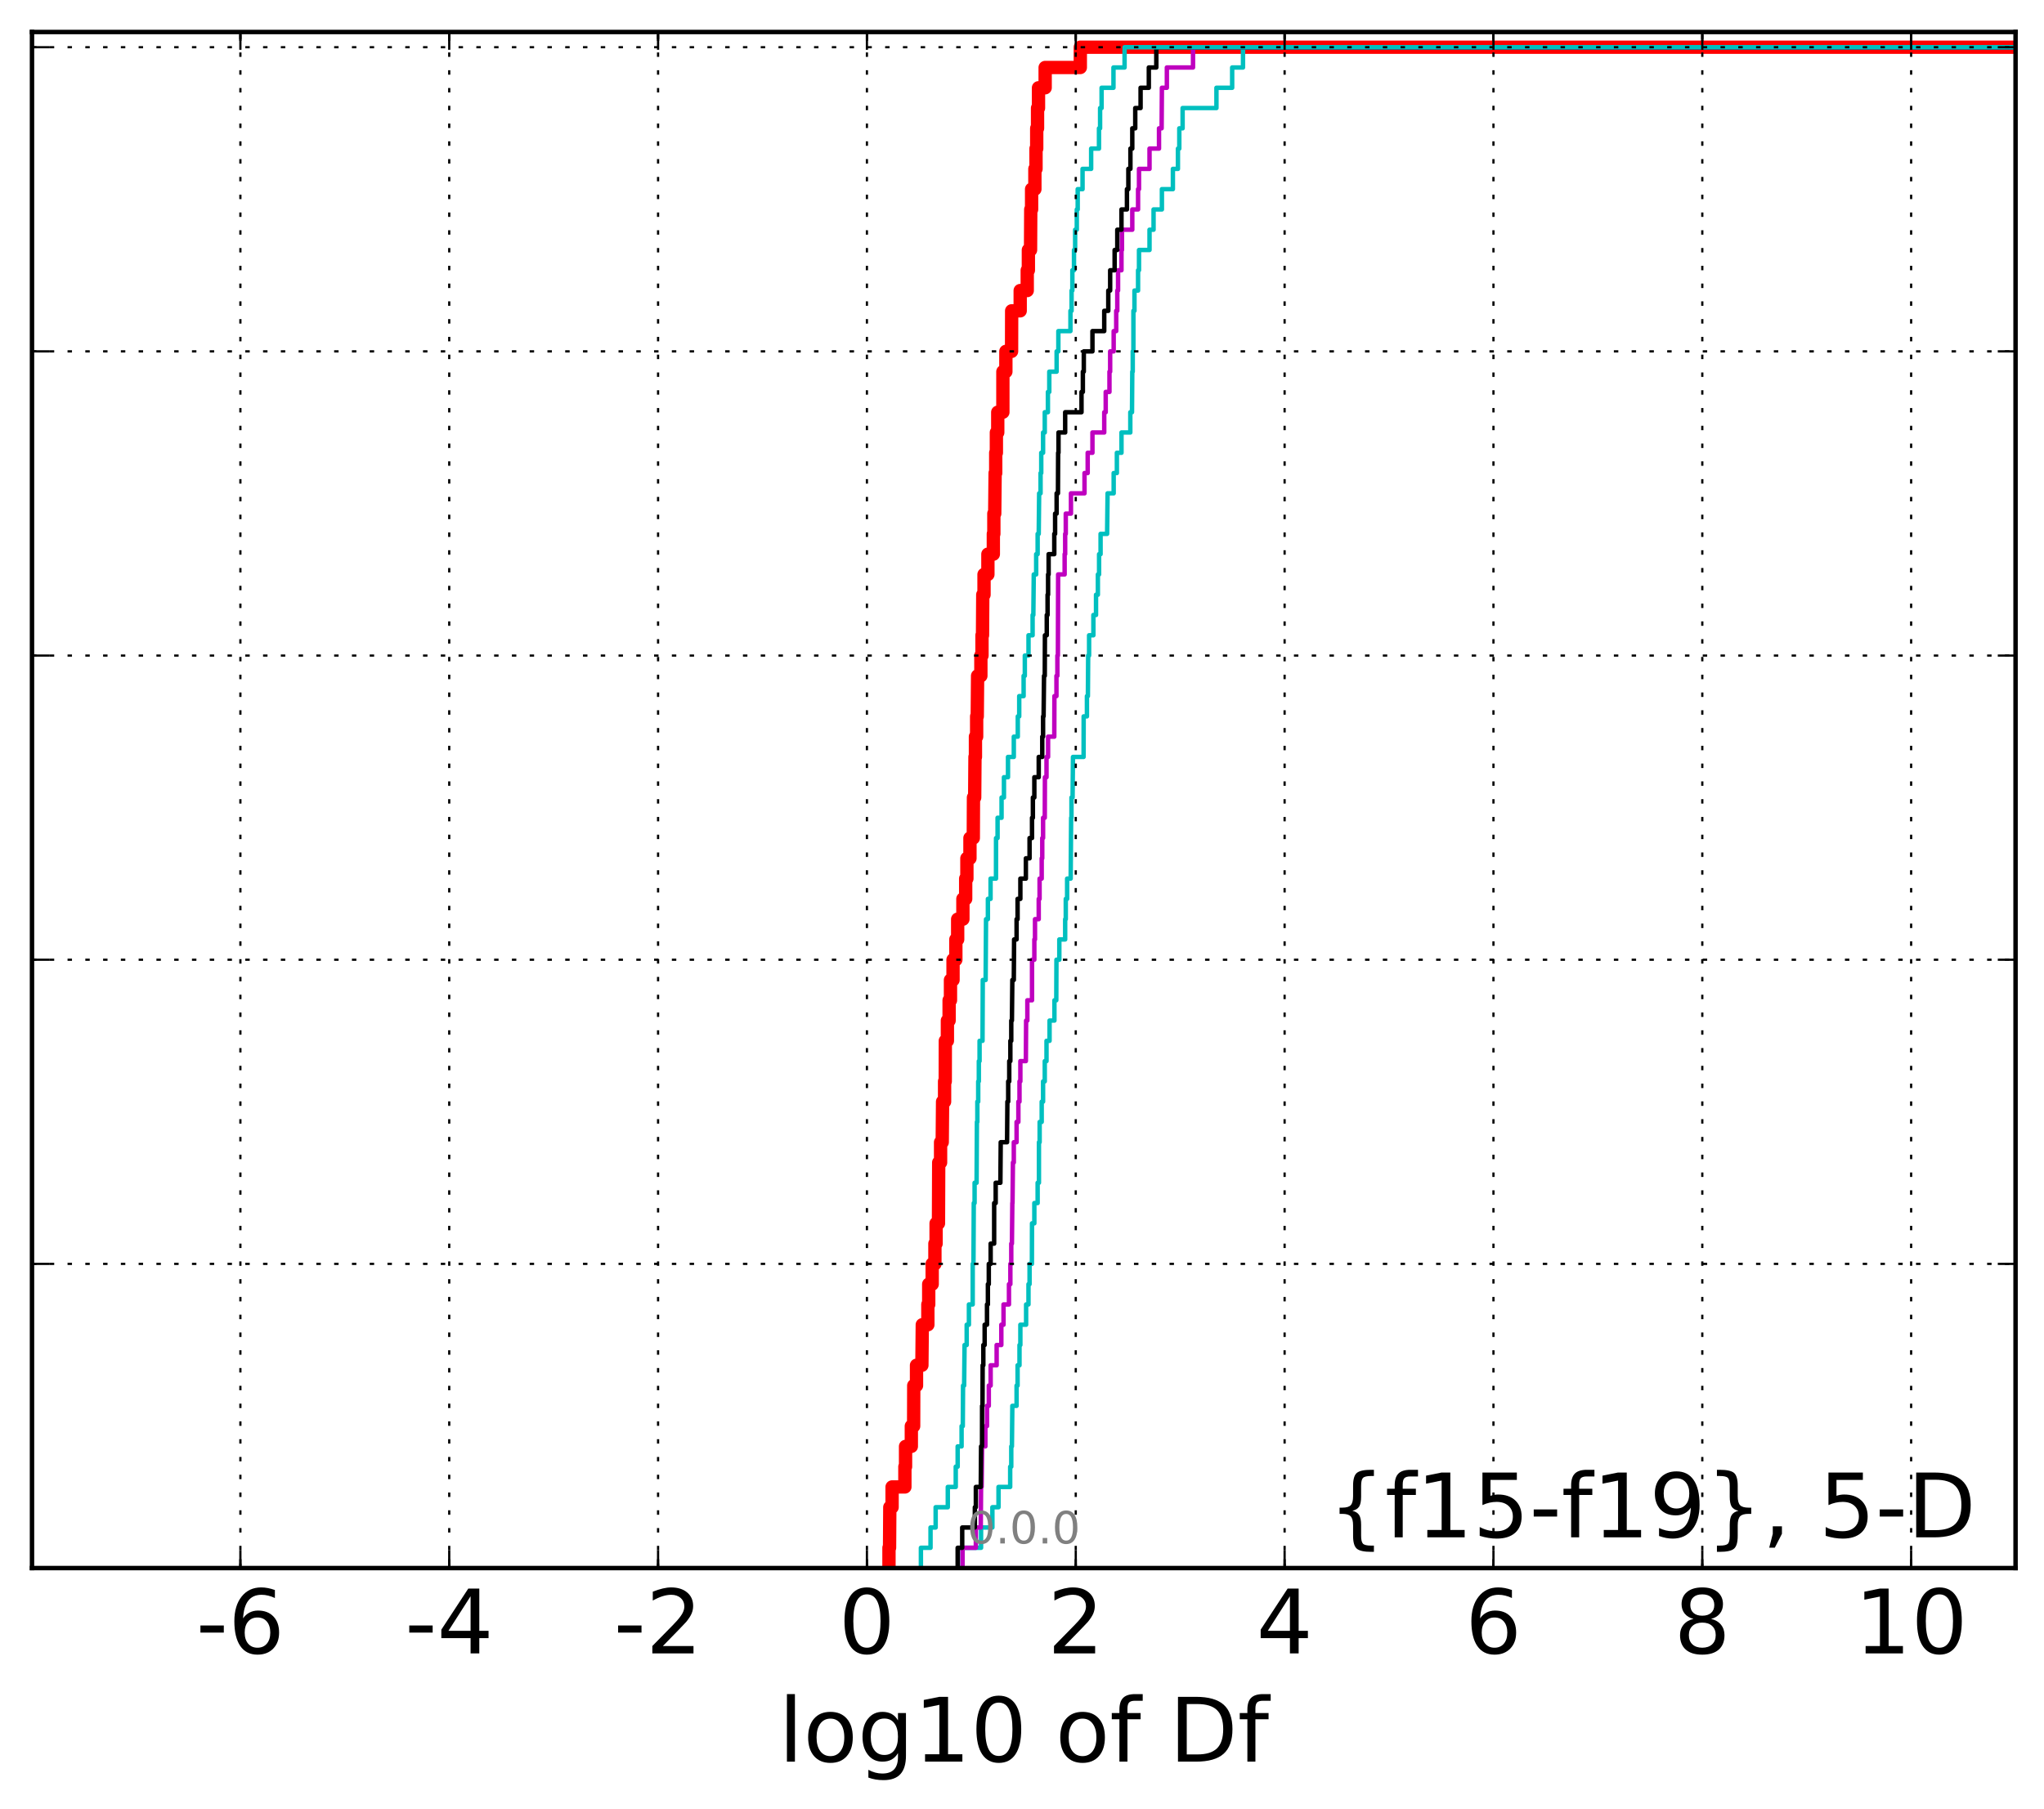 <?xml version="1.0" encoding="utf-8" standalone="no"?>
<!DOCTYPE svg PUBLIC "-//W3C//DTD SVG 1.1//EN"
  "http://www.w3.org/Graphics/SVG/1.1/DTD/svg11.dtd">
<!-- Created with matplotlib (http://matplotlib.org/) -->
<svg height="407pt" version="1.1" viewBox="0 0 460 407" width="460pt" xmlns="http://www.w3.org/2000/svg" xmlns:xlink="http://www.w3.org/1999/xlink">
 <defs>
  <style type="text/css">
*{stroke-linecap:butt;stroke-linejoin:round;stroke-miterlimit:100000;}
  </style>
 </defs>
 <g id="figure_1">
  <g id="patch_1">
   <path d="M 0 407.712 
L 460.8 407.712 
L 460.8 0 
L 0 0 
z
" style="fill:#ffffff;"/>
  </g>
  <g id="axes_1">
   <g id="patch_2">
    <path d="M 7.2 352.8 
L 453.6 352.8 
L 453.6 7.2 
L 7.2 7.2 
z
" style="fill:#ffffff;"/>
   </g>
   <g id="line2d_1">
    <path clip-path="url(#p9dc85d1572)" d="M 200.062 352.8 
L 200.062 348.238 
L 200.193 348.238 
L 200.25 339.113 
L 200.764 339.113 
L 200.764 334.55 
L 203.644 334.55 
L 203.644 329.988 
L 203.793 329.988 
L 203.793 325.426 
L 205.093 325.426 
L 205.093 320.863 
L 205.615 320.863 
L 205.638 311.739 
L 206.26 311.739 
L 206.26 307.176 
L 207.472 307.176 
L 207.56 298.051 
L 208.814 298.051 
L 208.814 293.489 
L 209.007 293.489 
L 209.007 288.927 
L 209.788 288.927 
L 209.788 284.364 
L 210.401 284.364 
L 210.401 279.802 
L 210.668 279.802 
L 210.668 275.24 
L 211.203 275.24 
L 211.256 261.552 
L 211.677 261.552 
L 211.677 256.99 
L 212.048 256.99 
L 212.127 247.865 
L 212.576 247.865 
L 212.576 243.303 
L 212.727 243.303 
L 212.745 234.178 
L 213.211 234.178 
L 213.211 229.616 
L 213.597 229.616 
L 213.597 225.053 
L 213.903 225.053 
L 213.903 220.491 
L 214.479 220.491 
L 214.479 215.929 
L 215.113 215.929 
L 215.113 211.366 
L 215.523 211.366 
L 215.523 206.804 
L 216.699 206.804 
L 216.699 202.242 
L 217.325 202.242 
L 217.325 197.679 
L 217.599 197.679 
L 217.599 193.117 
L 218.287 193.117 
L 218.287 188.554 
L 219.039 188.554 
L 219.077 179.43 
L 219.351 179.43 
L 219.417 170.305 
L 219.522 170.305 
L 219.522 165.743 
L 219.793 165.743 
L 219.793 161.18 
L 219.93 161.18 
L 220.007 152.055 
L 220.745 152.055 
L 220.745 147.493 
L 220.998 147.493 
L 220.998 142.931 
L 221.114 142.931 
L 221.172 133.806 
L 221.453 133.806 
L 221.453 129.244 
L 222.325 129.244 
L 222.325 124.681 
L 223.55 124.681 
L 223.55 120.119 
L 223.665 120.119 
L 223.665 115.556 
L 223.862 115.556 
L 223.951 106.432 
L 224.085 106.432 
L 224.085 101.869 
L 224.234 101.869 
L 224.234 97.307 
L 224.543 97.307 
L 224.543 92.745 
L 225.696 92.745 
L 225.698 83.62 
L 226.37 83.62 
L 226.37 79.057 
L 227.653 79.057 
L 227.674 69.933 
L 229.594 69.933 
L 229.594 65.37 
L 231.178 65.37 
L 231.178 60.808 
L 231.435 60.808 
L 231.435 56.246 
L 231.923 56.246 
L 231.97 47.121 
L 232.159 47.121 
L 232.159 42.558 
L 232.899 42.558 
L 232.899 37.996 
L 233.153 37.996 
L 233.153 33.434 
L 233.312 33.434 
L 233.312 28.871 
L 233.498 28.871 
L 233.498 24.309 
L 233.714 24.309 
L 233.714 19.747 
L 235.21 19.747 
L 235.21 15.184 
L 243.124 15.184 
L 243.124 10.622 
L 243.124 10.622 
L 453.6 10.622 
L 453.6 10.622 
" style="fill:none;stroke:#ff0000;stroke-linecap:square;stroke-width:3.0;"/>
   </g>
   <g id="line2d_2">
    <path clip-path="url(#p9dc85d1572)" d="M 216.609 352.8 
L 216.609 348.238 
L 220.787 348.238 
L 220.787 343.675 
L 223.335 343.675 
L 223.335 339.113 
L 224.715 339.113 
L 224.715 334.55 
L 227.339 334.55 
L 227.339 329.988 
L 227.585 329.988 
L 227.585 325.426 
L 227.731 325.426 
L 227.826 316.301 
L 228.78 316.301 
L 228.78 311.739 
L 229.006 311.739 
L 229.006 307.176 
L 229.438 307.176 
L 229.438 302.614 
L 229.633 302.614 
L 229.633 298.051 
L 230.925 298.051 
L 230.925 293.489 
L 231.459 293.489 
L 231.459 288.927 
L 231.704 288.927 
L 231.704 284.364 
L 232.227 284.364 
L 232.254 275.24 
L 232.777 275.24 
L 232.777 270.677 
L 233.518 270.677 
L 233.518 266.115 
L 233.813 266.115 
L 233.814 256.99 
L 233.972 256.99 
L 233.972 252.428 
L 234.434 252.428 
L 234.434 247.865 
L 234.744 247.865 
L 234.744 243.303 
L 235.124 243.303 
L 235.124 238.741 
L 235.516 238.741 
L 235.516 234.178 
L 236.203 234.178 
L 236.203 229.616 
L 237.296 229.616 
L 237.296 225.053 
L 237.717 225.053 
L 237.753 215.929 
L 238.399 215.929 
L 238.399 211.366 
L 239.715 211.366 
L 239.715 206.804 
L 239.851 206.804 
L 239.851 202.242 
L 240.155 202.242 
L 240.155 197.679 
L 240.954 197.679 
L 241.055 183.992 
L 241.132 183.992 
L 241.132 179.43 
L 241.384 179.43 
L 241.473 170.305 
L 243.862 170.305 
L 243.878 161.18 
L 244.612 161.18 
L 244.612 156.618 
L 244.829 156.618 
L 244.891 147.493 
L 245.099 147.493 
L 245.099 142.931 
L 246.064 142.931 
L 246.064 138.368 
L 246.659 138.368 
L 246.659 133.806 
L 247.076 133.806 
L 247.076 129.244 
L 247.348 129.244 
L 247.348 124.681 
L 247.685 124.681 
L 247.685 120.119 
L 249.153 120.119 
L 249.261 110.994 
L 250.632 110.994 
L 250.632 106.432 
L 251.35 106.432 
L 251.35 101.869 
L 252.39 101.869 
L 252.39 97.307 
L 254.375 97.307 
L 254.375 92.745 
L 254.756 92.745 
L 254.82 83.62 
L 254.922 83.62 
L 254.922 79.057 
L 255.071 79.057 
L 255.072 69.933 
L 255.31 69.933 
L 255.31 65.37 
L 256.121 65.37 
L 256.121 60.808 
L 256.33 60.808 
L 256.33 56.246 
L 258.699 56.246 
L 258.699 51.683 
L 259.608 51.683 
L 259.608 47.121 
L 261.485 47.121 
L 261.485 42.558 
L 263.958 42.558 
L 263.958 37.996 
L 265.092 37.996 
L 265.092 33.434 
L 265.399 33.434 
L 265.399 28.871 
L 266.145 28.871 
L 266.145 24.309 
L 273.758 24.309 
L 273.758 19.747 
L 277.298 19.747 
L 277.298 15.184 
L 279.737 15.184 
L 279.737 10.622 
L 279.737 10.622 
L 453.6 10.622 
L 453.6 10.622 
" style="fill:none;stroke:#00bfbf;stroke-linecap:square;"/>
   </g>
   <g id="line2d_3">
    <path clip-path="url(#p9dc85d1572)" d="M 216.609 352.8 
L 216.609 348.238 
L 219.615 348.238 
L 219.615 343.675 
L 220.72 343.675 
L 220.787 334.55 
L 220.915 334.55 
L 221.016 325.426 
L 221.759 325.426 
L 221.759 320.863 
L 222.121 320.863 
L 222.121 316.301 
L 222.528 316.301 
L 222.528 311.739 
L 222.945 311.739 
L 222.945 307.176 
L 224.293 307.176 
L 224.293 302.614 
L 225.348 302.614 
L 225.348 298.051 
L 225.842 298.051 
L 225.842 293.489 
L 227.066 293.489 
L 227.066 288.927 
L 227.381 288.927 
L 227.381 284.364 
L 227.585 284.364 
L 227.585 279.802 
L 227.731 279.802 
L 227.826 270.677 
L 227.865 270.677 
L 227.96 261.552 
L 228.155 261.552 
L 228.155 256.99 
L 228.78 256.99 
L 228.78 252.428 
L 229.184 252.428 
L 229.184 247.865 
L 229.438 247.865 
L 229.438 243.303 
L 229.633 243.303 
L 229.633 238.741 
L 230.869 238.741 
L 230.925 229.616 
L 231.204 229.616 
L 231.204 225.053 
L 232.254 225.053 
L 232.254 215.929 
L 232.777 215.929 
L 232.777 211.366 
L 232.926 211.366 
L 232.926 206.804 
L 233.764 206.804 
L 233.764 202.242 
L 233.957 202.242 
L 233.957 197.679 
L 234.434 197.679 
L 234.434 193.117 
L 234.558 193.117 
L 234.558 188.554 
L 234.744 188.554 
L 234.744 183.992 
L 235.124 183.992 
L 235.158 174.867 
L 235.516 174.867 
L 235.516 170.305 
L 235.87 170.305 
L 235.87 165.743 
L 237.265 165.743 
L 237.296 156.618 
L 237.753 156.618 
L 237.753 152.055 
L 237.961 152.055 
L 237.961 147.493 
L 238.077 147.493 
L 238.132 129.244 
L 239.595 129.244 
L 239.595 124.681 
L 239.715 124.681 
L 239.715 120.119 
L 239.851 120.119 
L 239.851 115.556 
L 241.018 115.556 
L 241.018 110.994 
L 244.068 110.994 
L 244.068 106.432 
L 244.783 106.432 
L 244.783 101.869 
L 245.854 101.869 
L 245.854 97.307 
L 248.508 97.307 
L 248.508 92.745 
L 248.839 92.745 
L 248.839 88.182 
L 249.684 88.182 
L 249.684 83.62 
L 249.84 83.62 
L 249.84 79.057 
L 250.632 79.057 
L 250.632 74.495 
L 251.203 74.495 
L 251.203 69.933 
L 251.444 69.933 
L 251.444 65.37 
L 251.62 65.37 
L 251.62 60.808 
L 252.387 60.808 
L 252.387 56.246 
L 252.5 56.246 
L 252.5 51.683 
L 254.82 51.683 
L 254.82 47.121 
L 256.121 47.121 
L 256.121 42.558 
L 256.33 42.558 
L 256.33 37.996 
L 258.699 37.996 
L 258.699 33.434 
L 260.834 33.434 
L 260.834 28.871 
L 261.424 28.871 
L 261.485 19.747 
L 262.599 19.747 
L 262.599 15.184 
L 268.486 15.184 
L 268.486 10.622 
L 268.486 10.622 
L 453.6 10.622 
L 453.6 10.622 
" style="fill:none;stroke:#bf00bf;stroke-linecap:square;"/>
   </g>
   <g id="line2d_4">
    <path clip-path="url(#p9dc85d1572)" d="M 215.523 352.8 
L 215.523 348.238 
L 216.545 348.238 
L 216.545 343.675 
L 219.391 343.675 
L 219.391 339.113 
L 219.615 339.113 
L 219.615 334.55 
L 220.72 334.55 
L 220.787 325.426 
L 221.002 325.426 
L 221.016 316.301 
L 221.114 316.301 
L 221.143 307.176 
L 221.298 307.176 
L 221.298 302.614 
L 221.595 302.614 
L 221.595 298.051 
L 222.121 298.051 
L 222.121 293.489 
L 222.325 293.489 
L 222.325 288.927 
L 222.528 288.927 
L 222.528 284.364 
L 222.945 284.364 
L 222.945 279.802 
L 223.732 279.802 
L 223.737 270.677 
L 224.079 270.677 
L 224.079 266.115 
L 225.137 266.115 
L 225.211 256.99 
L 226.638 256.99 
L 226.712 247.865 
L 226.893 247.865 
L 226.893 243.303 
L 227.129 243.303 
L 227.129 238.741 
L 227.381 238.741 
L 227.381 234.178 
L 227.585 234.178 
L 227.585 229.616 
L 227.731 229.616 
L 227.826 220.491 
L 228.155 220.491 
L 228.222 211.366 
L 228.78 211.366 
L 228.78 206.804 
L 229.005 206.804 
L 229.005 202.242 
L 229.633 202.242 
L 229.633 197.679 
L 230.869 197.679 
L 230.869 193.117 
L 231.702 193.117 
L 231.702 188.554 
L 232.254 188.554 
L 232.254 183.992 
L 232.45 183.992 
L 232.45 179.43 
L 232.777 179.43 
L 232.777 174.867 
L 233.764 174.867 
L 233.764 170.305 
L 234.558 170.305 
L 234.558 165.743 
L 234.744 165.743 
L 234.744 161.18 
L 234.86 161.18 
L 234.958 152.055 
L 235.124 152.055 
L 235.158 142.931 
L 235.573 142.931 
L 235.573 138.368 
L 235.754 138.368 
L 235.754 133.806 
L 235.87 133.806 
L 235.87 129.244 
L 235.991 129.244 
L 235.991 124.681 
L 237.265 124.681 
L 237.265 120.119 
L 237.45 120.119 
L 237.45 115.556 
L 237.791 115.556 
L 237.791 110.994 
L 238.091 110.994 
L 238.132 101.869 
L 238.216 101.869 
L 238.216 97.307 
L 239.715 97.307 
L 239.715 92.745 
L 243.393 92.745 
L 243.393 88.182 
L 243.697 88.182 
L 243.697 83.62 
L 243.909 83.62 
L 243.909 79.057 
L 245.854 79.057 
L 245.854 74.495 
L 248.508 74.495 
L 248.508 69.933 
L 249.418 69.933 
L 249.418 65.37 
L 249.84 65.37 
L 249.84 60.808 
L 250.845 60.808 
L 250.845 56.246 
L 251.444 56.246 
L 251.444 51.683 
L 252.387 51.683 
L 252.387 47.121 
L 253.616 47.121 
L 253.616 42.558 
L 253.934 42.558 
L 253.934 37.996 
L 254.401 37.996 
L 254.401 33.434 
L 254.82 33.434 
L 254.82 28.871 
L 255.487 28.871 
L 255.487 24.309 
L 256.687 24.309 
L 256.687 19.747 
L 258.541 19.747 
L 258.541 15.184 
L 260.226 15.184 
L 260.226 10.622 
L 260.226 10.622 
L 453.6 10.622 
L 453.6 10.622 
" style="fill:none;stroke:#000000;stroke-linecap:square;"/>
   </g>
   <g id="line2d_5">
    <path clip-path="url(#p9dc85d1572)" d="M 207.249 352.8 
L 207.249 348.238 
L 209.415 348.238 
L 209.415 343.675 
L 210.567 343.675 
L 210.567 339.113 
L 213.302 339.113 
L 213.302 334.55 
L 215.09 334.55 
L 215.09 329.988 
L 215.523 329.988 
L 215.523 325.426 
L 216.405 325.426 
L 216.405 320.863 
L 216.676 320.863 
L 216.734 311.739 
L 216.977 311.739 
L 217.075 302.614 
L 217.553 302.614 
L 217.553 298.051 
L 218.053 298.051 
L 218.053 293.489 
L 218.904 293.489 
L 218.911 284.364 
L 219.077 284.364 
L 219.147 270.677 
L 219.332 270.677 
L 219.332 266.115 
L 219.78 266.115 
L 219.852 252.428 
L 219.951 252.428 
L 219.951 247.865 
L 220.146 247.865 
L 220.146 243.303 
L 220.285 243.303 
L 220.285 238.741 
L 220.453 238.741 
L 220.453 234.178 
L 221.114 234.178 
L 221.172 220.491 
L 221.816 220.491 
L 221.905 206.804 
L 222.325 206.804 
L 222.325 202.242 
L 222.925 202.242 
L 222.925 197.679 
L 224.145 197.679 
L 224.158 188.554 
L 224.503 188.554 
L 224.503 183.992 
L 225.401 183.992 
L 225.401 179.43 
L 225.937 179.43 
L 225.937 174.867 
L 226.848 174.867 
L 226.848 170.305 
L 228.155 170.305 
L 228.155 165.743 
L 229.052 165.743 
L 229.052 161.18 
L 229.375 161.18 
L 229.375 156.618 
L 230.364 156.618 
L 230.364 152.055 
L 230.635 152.055 
L 230.635 147.493 
L 231.465 147.493 
L 231.465 142.931 
L 232.386 142.931 
L 232.386 138.368 
L 232.554 138.368 
L 232.648 129.244 
L 233.19 129.244 
L 233.19 124.681 
L 233.519 124.681 
L 233.519 120.119 
L 233.764 120.119 
L 233.858 110.994 
L 234.179 110.994 
L 234.179 106.432 
L 234.332 106.432 
L 234.332 101.869 
L 234.744 101.869 
L 234.744 97.307 
L 235.124 97.307 
L 235.124 92.745 
L 235.831 92.745 
L 235.831 88.182 
L 236.14 88.182 
L 236.14 83.62 
L 237.791 83.62 
L 237.791 79.057 
L 238.182 79.057 
L 238.182 74.495 
L 240.902 74.495 
L 240.902 69.933 
L 241.158 69.933 
L 241.158 65.37 
L 241.333 65.37 
L 241.333 60.808 
L 241.701 60.808 
L 241.701 56.246 
L 241.96 56.246 
L 241.96 51.683 
L 242.331 51.683 
L 242.331 47.121 
L 242.536 47.121 
L 242.536 42.558 
L 243.627 42.558 
L 243.627 37.996 
L 245.562 37.996 
L 245.562 33.434 
L 247.324 33.434 
L 247.324 28.871 
L 247.575 28.871 
L 247.575 24.309 
L 247.914 24.309 
L 247.914 19.747 
L 250.586 19.747 
L 250.586 15.184 
L 253.084 15.184 
L 253.084 10.622 
L 253.084 10.622 
L 453.6 10.622 
L 453.6 10.622 
" style="fill:none;stroke:#00bfbf;stroke-linecap:square;"/>
   </g>
   <g id="patch_3">
    <path d="M 7.2 7.2 
L 453.6 7.2 
" style="fill:none;stroke:#000000;stroke-linecap:square;stroke-linejoin:miter;"/>
   </g>
   <g id="patch_4">
    <path d="M 453.6 352.8 
L 453.6 7.2 
" style="fill:none;stroke:#000000;stroke-linecap:square;stroke-linejoin:miter;"/>
   </g>
   <g id="patch_5">
    <path d="M 7.2 352.8 
L 453.6 352.8 
" style="fill:none;stroke:#000000;stroke-linecap:square;stroke-linejoin:miter;"/>
   </g>
   <g id="patch_6">
    <path d="M 7.2 352.8 
L 7.2 7.2 
" style="fill:none;stroke:#000000;stroke-linecap:square;stroke-linejoin:miter;"/>
   </g>
   <g id="matplotlib.axis_1">
    <g id="xtick_1"/>
    <g id="xtick_2">
     <g id="line2d_6">
      <path clip-path="url(#p9dc85d1572)" d="M 54.099 352.8 
L 54.099 7.2 
" style="fill:none;stroke:#000000;stroke-dasharray:1,3;stroke-dashoffset:0.0;stroke-width:0.5;"/>
     </g>
     <g id="line2d_7">
      <defs>
       <path d="M 0 0 
L 0 -4 
" id="m6c3c56ea9c" style="stroke:#000000;stroke-width:0.5;"/>
      </defs>
      <g>
       <use style="stroke:#000000;stroke-width:0.5;" x="54.099" xlink:href="#m6c3c56ea9c" y="352.8"/>
      </g>
     </g>
     <g id="line2d_8">
      <defs>
       <path d="M 0 0 
L 0 4 
" id="mf89ab52d5b" style="stroke:#000000;stroke-width:0.5;"/>
      </defs>
      <g>
       <use style="stroke:#000000;stroke-width:0.5;" x="54.099" xlink:href="#mf89ab52d5b" y="7.2"/>
      </g>
     </g>
     <g id="text_1">
      <!-- -6 -->
      <defs>
       <path d="M 33.016 40.375 
Q 26.375 40.375 22.484 35.828 
Q 18.609 31.297 18.609 23.391 
Q 18.609 15.531 22.484 10.953 
Q 26.375 6.391 33.016 6.391 
Q 39.656 6.391 43.531 10.953 
Q 47.406 15.531 47.406 23.391 
Q 47.406 31.297 43.531 35.828 
Q 39.656 40.375 33.016 40.375 
M 52.594 71.297 
L 52.594 62.312 
Q 48.875 64.062 45.094 64.984 
Q 41.312 65.922 37.594 65.922 
Q 27.828 65.922 22.672 59.328 
Q 17.531 52.734 16.797 39.406 
Q 19.672 43.656 24.016 45.922 
Q 28.375 48.188 33.594 48.188 
Q 44.578 48.188 50.953 41.516 
Q 57.328 34.859 57.328 23.391 
Q 57.328 12.156 50.688 5.359 
Q 44.047 -1.422 33.016 -1.422 
Q 20.359 -1.422 13.672 8.266 
Q 6.984 17.969 6.984 36.375 
Q 6.984 53.656 15.188 63.938 
Q 23.391 74.219 37.203 74.219 
Q 40.922 74.219 44.703 73.484 
Q 48.484 72.75 52.594 71.297 
" id="BitstreamVeraSans-Roman-36"/>
       <path d="M 4.891 31.391 
L 31.203 31.391 
L 31.203 23.391 
L 4.891 23.391 
z
" id="BitstreamVeraSans-Roman-2d"/>
      </defs>
      <g transform="translate(44.128 371.997)scale(0.2 -0.2)">
       <use xlink:href="#BitstreamVeraSans-Roman-2d"/>
       <use x="36.084" xlink:href="#BitstreamVeraSans-Roman-36"/>
      </g>
     </g>
    </g>
    <g id="xtick_3">
     <g id="line2d_9">
      <path clip-path="url(#p9dc85d1572)" d="M 101.099 352.8 
L 101.099 7.2 
" style="fill:none;stroke:#000000;stroke-dasharray:1,3;stroke-dashoffset:0.0;stroke-width:0.5;"/>
     </g>
     <g id="line2d_10">
      <g>
       <use style="stroke:#000000;stroke-width:0.5;" x="101.099" xlink:href="#m6c3c56ea9c" y="352.8"/>
      </g>
     </g>
     <g id="line2d_11">
      <g>
       <use style="stroke:#000000;stroke-width:0.5;" x="101.099" xlink:href="#mf89ab52d5b" y="7.2"/>
      </g>
     </g>
     <g id="text_2">
      <!-- -4 -->
      <defs>
       <path d="M 37.797 64.312 
L 12.891 25.391 
L 37.797 25.391 
z
M 35.203 72.906 
L 47.609 72.906 
L 47.609 25.391 
L 58.016 25.391 
L 58.016 17.188 
L 47.609 17.188 
L 47.609 0 
L 37.797 0 
L 37.797 17.188 
L 4.891 17.188 
L 4.891 26.703 
z
" id="BitstreamVeraSans-Roman-34"/>
      </defs>
      <g transform="translate(91.128 371.997)scale(0.2 -0.2)">
       <use xlink:href="#BitstreamVeraSans-Roman-2d"/>
       <use x="36.084" xlink:href="#BitstreamVeraSans-Roman-34"/>
      </g>
     </g>
    </g>
    <g id="xtick_4">
     <g id="line2d_12">
      <path clip-path="url(#p9dc85d1572)" d="M 148.099 352.8 
L 148.099 7.2 
" style="fill:none;stroke:#000000;stroke-dasharray:1,3;stroke-dashoffset:0.0;stroke-width:0.5;"/>
     </g>
     <g id="line2d_13">
      <g>
       <use style="stroke:#000000;stroke-width:0.5;" x="148.099" xlink:href="#m6c3c56ea9c" y="352.8"/>
      </g>
     </g>
     <g id="line2d_14">
      <g>
       <use style="stroke:#000000;stroke-width:0.5;" x="148.099" xlink:href="#mf89ab52d5b" y="7.2"/>
      </g>
     </g>
     <g id="text_3">
      <!-- -2 -->
      <defs>
       <path d="M 19.188 8.297 
L 53.609 8.297 
L 53.609 0 
L 7.328 0 
L 7.328 8.297 
Q 12.938 14.109 22.625 23.891 
Q 32.328 33.688 34.812 36.531 
Q 39.547 41.844 41.422 45.531 
Q 43.312 49.219 43.312 52.781 
Q 43.312 58.594 39.234 62.25 
Q 35.156 65.922 28.609 65.922 
Q 23.969 65.922 18.812 64.312 
Q 13.672 62.703 7.812 59.422 
L 7.812 69.391 
Q 13.766 71.781 18.938 73 
Q 24.125 74.219 28.422 74.219 
Q 39.75 74.219 46.484 68.547 
Q 53.219 62.891 53.219 53.422 
Q 53.219 48.922 51.531 44.891 
Q 49.859 40.875 45.406 35.406 
Q 44.188 33.984 37.641 27.219 
Q 31.109 20.453 19.188 8.297 
" id="BitstreamVeraSans-Roman-32"/>
      </defs>
      <g transform="translate(138.129 371.997)scale(0.2 -0.2)">
       <use xlink:href="#BitstreamVeraSans-Roman-2d"/>
       <use x="36.084" xlink:href="#BitstreamVeraSans-Roman-32"/>
      </g>
     </g>
    </g>
    <g id="xtick_5">
     <g id="line2d_15">
      <path clip-path="url(#p9dc85d1572)" d="M 195.099 352.8 
L 195.099 7.2 
" style="fill:none;stroke:#000000;stroke-dasharray:1,3;stroke-dashoffset:0.0;stroke-width:0.5;"/>
     </g>
     <g id="line2d_16">
      <g>
       <use style="stroke:#000000;stroke-width:0.5;" x="195.099" xlink:href="#m6c3c56ea9c" y="352.8"/>
      </g>
     </g>
     <g id="line2d_17">
      <g>
       <use style="stroke:#000000;stroke-width:0.5;" x="195.099" xlink:href="#mf89ab52d5b" y="7.2"/>
      </g>
     </g>
     <g id="text_4">
      <!-- 0 -->
      <defs>
       <path d="M 31.781 66.406 
Q 24.172 66.406 20.328 58.906 
Q 16.5 51.422 16.5 36.375 
Q 16.5 21.391 20.328 13.891 
Q 24.172 6.391 31.781 6.391 
Q 39.453 6.391 43.281 13.891 
Q 47.125 21.391 47.125 36.375 
Q 47.125 51.422 43.281 58.906 
Q 39.453 66.406 31.781 66.406 
M 31.781 74.219 
Q 44.047 74.219 50.516 64.516 
Q 56.984 54.828 56.984 36.375 
Q 56.984 17.969 50.516 8.266 
Q 44.047 -1.422 31.781 -1.422 
Q 19.531 -1.422 13.062 8.266 
Q 6.594 17.969 6.594 36.375 
Q 6.594 54.828 13.062 64.516 
Q 19.531 74.219 31.781 74.219 
" id="BitstreamVeraSans-Roman-30"/>
      </defs>
      <g transform="translate(188.737 371.997)scale(0.2 -0.2)">
       <use xlink:href="#BitstreamVeraSans-Roman-30"/>
      </g>
     </g>
    </g>
    <g id="xtick_6">
     <g id="line2d_18">
      <path clip-path="url(#p9dc85d1572)" d="M 242.099 352.8 
L 242.099 7.2 
" style="fill:none;stroke:#000000;stroke-dasharray:1,3;stroke-dashoffset:0.0;stroke-width:0.5;"/>
     </g>
     <g id="line2d_19">
      <g>
       <use style="stroke:#000000;stroke-width:0.5;" x="242.099" xlink:href="#m6c3c56ea9c" y="352.8"/>
      </g>
     </g>
     <g id="line2d_20">
      <g>
       <use style="stroke:#000000;stroke-width:0.5;" x="242.099" xlink:href="#mf89ab52d5b" y="7.2"/>
      </g>
     </g>
     <g id="text_5">
      <!-- 2 -->
      <g transform="translate(235.737 371.997)scale(0.2 -0.2)">
       <use xlink:href="#BitstreamVeraSans-Roman-32"/>
      </g>
     </g>
    </g>
    <g id="xtick_7">
     <g id="line2d_21">
      <path clip-path="url(#p9dc85d1572)" d="M 289.099 352.8 
L 289.099 7.2 
" style="fill:none;stroke:#000000;stroke-dasharray:1,3;stroke-dashoffset:0.0;stroke-width:0.5;"/>
     </g>
     <g id="line2d_22">
      <g>
       <use style="stroke:#000000;stroke-width:0.5;" x="289.099" xlink:href="#m6c3c56ea9c" y="352.8"/>
      </g>
     </g>
     <g id="line2d_23">
      <g>
       <use style="stroke:#000000;stroke-width:0.5;" x="289.099" xlink:href="#mf89ab52d5b" y="7.2"/>
      </g>
     </g>
     <g id="text_6">
      <!-- 4 -->
      <g transform="translate(282.737 371.997)scale(0.2 -0.2)">
       <use xlink:href="#BitstreamVeraSans-Roman-34"/>
      </g>
     </g>
    </g>
    <g id="xtick_8">
     <g id="line2d_24">
      <path clip-path="url(#p9dc85d1572)" d="M 336.1 352.8 
L 336.1 7.2 
" style="fill:none;stroke:#000000;stroke-dasharray:1,3;stroke-dashoffset:0.0;stroke-width:0.5;"/>
     </g>
     <g id="line2d_25">
      <g>
       <use style="stroke:#000000;stroke-width:0.5;" x="336.1" xlink:href="#m6c3c56ea9c" y="352.8"/>
      </g>
     </g>
     <g id="line2d_26">
      <g>
       <use style="stroke:#000000;stroke-width:0.5;" x="336.1" xlink:href="#mf89ab52d5b" y="7.2"/>
      </g>
     </g>
     <g id="text_7">
      <!-- 6 -->
      <g transform="translate(329.737 371.997)scale(0.2 -0.2)">
       <use xlink:href="#BitstreamVeraSans-Roman-36"/>
      </g>
     </g>
    </g>
    <g id="xtick_9">
     <g id="line2d_27">
      <path clip-path="url(#p9dc85d1572)" d="M 383.1 352.8 
L 383.1 7.2 
" style="fill:none;stroke:#000000;stroke-dasharray:1,3;stroke-dashoffset:0.0;stroke-width:0.5;"/>
     </g>
     <g id="line2d_28">
      <g>
       <use style="stroke:#000000;stroke-width:0.5;" x="383.1" xlink:href="#m6c3c56ea9c" y="352.8"/>
      </g>
     </g>
     <g id="line2d_29">
      <g>
       <use style="stroke:#000000;stroke-width:0.5;" x="383.1" xlink:href="#mf89ab52d5b" y="7.2"/>
      </g>
     </g>
     <g id="text_8">
      <!-- 8 -->
      <defs>
       <path d="M 31.781 34.625 
Q 24.75 34.625 20.719 30.859 
Q 16.703 27.094 16.703 20.516 
Q 16.703 13.922 20.719 10.156 
Q 24.75 6.391 31.781 6.391 
Q 38.812 6.391 42.859 10.172 
Q 46.922 13.969 46.922 20.516 
Q 46.922 27.094 42.891 30.859 
Q 38.875 34.625 31.781 34.625 
M 21.922 38.812 
Q 15.578 40.375 12.031 44.719 
Q 8.5 49.078 8.5 55.328 
Q 8.5 64.062 14.719 69.141 
Q 20.953 74.219 31.781 74.219 
Q 42.672 74.219 48.875 69.141 
Q 55.078 64.062 55.078 55.328 
Q 55.078 49.078 51.531 44.719 
Q 48 40.375 41.703 38.812 
Q 48.828 37.156 52.797 32.312 
Q 56.781 27.484 56.781 20.516 
Q 56.781 9.906 50.312 4.234 
Q 43.844 -1.422 31.781 -1.422 
Q 19.734 -1.422 13.25 4.234 
Q 6.781 9.906 6.781 20.516 
Q 6.781 27.484 10.781 32.312 
Q 14.797 37.156 21.922 38.812 
M 18.312 54.391 
Q 18.312 48.734 21.844 45.562 
Q 25.391 42.391 31.781 42.391 
Q 38.141 42.391 41.719 45.562 
Q 45.312 48.734 45.312 54.391 
Q 45.312 60.062 41.719 63.234 
Q 38.141 66.406 31.781 66.406 
Q 25.391 66.406 21.844 63.234 
Q 18.312 60.062 18.312 54.391 
" id="BitstreamVeraSans-Roman-38"/>
      </defs>
      <g transform="translate(376.737 371.997)scale(0.2 -0.2)">
       <use xlink:href="#BitstreamVeraSans-Roman-38"/>
      </g>
     </g>
    </g>
    <g id="xtick_10">
     <g id="line2d_30">
      <path clip-path="url(#p9dc85d1572)" d="M 430.1 352.8 
L 430.1 7.2 
" style="fill:none;stroke:#000000;stroke-dasharray:1,3;stroke-dashoffset:0.0;stroke-width:0.5;"/>
     </g>
     <g id="line2d_31">
      <g>
       <use style="stroke:#000000;stroke-width:0.5;" x="430.1" xlink:href="#m6c3c56ea9c" y="352.8"/>
      </g>
     </g>
     <g id="line2d_32">
      <g>
       <use style="stroke:#000000;stroke-width:0.5;" x="430.1" xlink:href="#mf89ab52d5b" y="7.2"/>
      </g>
     </g>
     <g id="text_9">
      <!-- 10 -->
      <defs>
       <path d="M 12.406 8.297 
L 28.516 8.297 
L 28.516 63.922 
L 10.984 60.406 
L 10.984 69.391 
L 28.422 72.906 
L 38.281 72.906 
L 38.281 8.297 
L 54.391 8.297 
L 54.391 0 
L 12.406 0 
z
" id="BitstreamVeraSans-Roman-31"/>
      </defs>
      <g transform="translate(417.375 371.997)scale(0.2 -0.2)">
       <use xlink:href="#BitstreamVeraSans-Roman-31"/>
       <use x="63.623" xlink:href="#BitstreamVeraSans-Roman-30"/>
      </g>
     </g>
    </g>
    <g id="xtick_11"/>
    <g id="xtick_12">
     <g id="line2d_33">
      <defs>
       <path d="M 0 0 
L 0 -2 
" id="med1d043ede" style="stroke:#000000;stroke-width:0.5;"/>
      </defs>
      <g>
       <use style="stroke:#000000;stroke-width:0.5;" x="54.099" xlink:href="#med1d043ede" y="352.8"/>
      </g>
     </g>
     <g id="line2d_34">
      <defs>
       <path d="M 0 0 
L 0 2 
" id="mfca9c50478" style="stroke:#000000;stroke-width:0.5;"/>
      </defs>
      <g>
       <use style="stroke:#000000;stroke-width:0.5;" x="54.099" xlink:href="#mfca9c50478" y="7.2"/>
      </g>
     </g>
    </g>
    <g id="xtick_13">
     <g id="line2d_35">
      <g>
       <use style="stroke:#000000;stroke-width:0.5;" x="101.099" xlink:href="#med1d043ede" y="352.8"/>
      </g>
     </g>
     <g id="line2d_36">
      <g>
       <use style="stroke:#000000;stroke-width:0.5;" x="101.099" xlink:href="#mfca9c50478" y="7.2"/>
      </g>
     </g>
    </g>
    <g id="xtick_14">
     <g id="line2d_37">
      <g>
       <use style="stroke:#000000;stroke-width:0.5;" x="148.099" xlink:href="#med1d043ede" y="352.8"/>
      </g>
     </g>
     <g id="line2d_38">
      <g>
       <use style="stroke:#000000;stroke-width:0.5;" x="148.099" xlink:href="#mfca9c50478" y="7.2"/>
      </g>
     </g>
    </g>
    <g id="xtick_15">
     <g id="line2d_39">
      <g>
       <use style="stroke:#000000;stroke-width:0.5;" x="195.099" xlink:href="#med1d043ede" y="352.8"/>
      </g>
     </g>
     <g id="line2d_40">
      <g>
       <use style="stroke:#000000;stroke-width:0.5;" x="195.099" xlink:href="#mfca9c50478" y="7.2"/>
      </g>
     </g>
    </g>
    <g id="xtick_16">
     <g id="line2d_41">
      <g>
       <use style="stroke:#000000;stroke-width:0.5;" x="242.099" xlink:href="#med1d043ede" y="352.8"/>
      </g>
     </g>
     <g id="line2d_42">
      <g>
       <use style="stroke:#000000;stroke-width:0.5;" x="242.099" xlink:href="#mfca9c50478" y="7.2"/>
      </g>
     </g>
    </g>
    <g id="xtick_17">
     <g id="line2d_43">
      <g>
       <use style="stroke:#000000;stroke-width:0.5;" x="289.099" xlink:href="#med1d043ede" y="352.8"/>
      </g>
     </g>
     <g id="line2d_44">
      <g>
       <use style="stroke:#000000;stroke-width:0.5;" x="289.099" xlink:href="#mfca9c50478" y="7.2"/>
      </g>
     </g>
    </g>
    <g id="xtick_18">
     <g id="line2d_45">
      <g>
       <use style="stroke:#000000;stroke-width:0.5;" x="336.1" xlink:href="#med1d043ede" y="352.8"/>
      </g>
     </g>
     <g id="line2d_46">
      <g>
       <use style="stroke:#000000;stroke-width:0.5;" x="336.1" xlink:href="#mfca9c50478" y="7.2"/>
      </g>
     </g>
    </g>
    <g id="xtick_19">
     <g id="line2d_47">
      <g>
       <use style="stroke:#000000;stroke-width:0.5;" x="383.1" xlink:href="#med1d043ede" y="352.8"/>
      </g>
     </g>
     <g id="line2d_48">
      <g>
       <use style="stroke:#000000;stroke-width:0.5;" x="383.1" xlink:href="#mfca9c50478" y="7.2"/>
      </g>
     </g>
    </g>
    <g id="xtick_20">
     <g id="line2d_49">
      <g>
       <use style="stroke:#000000;stroke-width:0.5;" x="430.1" xlink:href="#med1d043ede" y="352.8"/>
      </g>
     </g>
     <g id="line2d_50">
      <g>
       <use style="stroke:#000000;stroke-width:0.5;" x="430.1" xlink:href="#mfca9c50478" y="7.2"/>
      </g>
     </g>
    </g>
    <g id="text_10">
     <!-- log10 of Df -->
     <defs>
      <path id="BitstreamVeraSans-Roman-20"/>
      <path d="M 30.609 48.391 
Q 23.391 48.391 19.188 42.75 
Q 14.984 37.109 14.984 27.297 
Q 14.984 17.484 19.156 11.844 
Q 23.344 6.203 30.609 6.203 
Q 37.797 6.203 41.984 11.859 
Q 46.188 17.531 46.188 27.297 
Q 46.188 37.016 41.984 42.703 
Q 37.797 48.391 30.609 48.391 
M 30.609 56 
Q 42.328 56 49.016 48.375 
Q 55.719 40.766 55.719 27.297 
Q 55.719 13.875 49.016 6.219 
Q 42.328 -1.422 30.609 -1.422 
Q 18.844 -1.422 12.172 6.219 
Q 5.516 13.875 5.516 27.297 
Q 5.516 40.766 12.172 48.375 
Q 18.844 56 30.609 56 
" id="BitstreamVeraSans-Roman-6f"/>
      <path d="M 9.422 75.984 
L 18.406 75.984 
L 18.406 0 
L 9.422 0 
z
" id="BitstreamVeraSans-Roman-6c"/>
      <path d="M 19.672 64.797 
L 19.672 8.109 
L 31.594 8.109 
Q 46.688 8.109 53.688 14.938 
Q 60.688 21.781 60.688 36.531 
Q 60.688 51.172 53.688 57.984 
Q 46.688 64.797 31.594 64.797 
z
M 9.812 72.906 
L 30.078 72.906 
Q 51.266 72.906 61.172 64.094 
Q 71.094 55.281 71.094 36.531 
Q 71.094 17.672 61.125 8.828 
Q 51.172 0 30.078 0 
L 9.812 0 
z
" id="BitstreamVeraSans-Roman-44"/>
      <path d="M 45.406 27.984 
Q 45.406 37.75 41.375 43.109 
Q 37.359 48.484 30.078 48.484 
Q 22.859 48.484 18.828 43.109 
Q 14.797 37.75 14.797 27.984 
Q 14.797 18.266 18.828 12.891 
Q 22.859 7.516 30.078 7.516 
Q 37.359 7.516 41.375 12.891 
Q 45.406 18.266 45.406 27.984 
M 54.391 6.781 
Q 54.391 -7.172 48.188 -13.984 
Q 42 -20.797 29.203 -20.797 
Q 24.469 -20.797 20.266 -20.094 
Q 16.062 -19.391 12.109 -17.922 
L 12.109 -9.188 
Q 16.062 -11.328 19.922 -12.344 
Q 23.781 -13.375 27.781 -13.375 
Q 36.625 -13.375 41.016 -8.766 
Q 45.406 -4.156 45.406 5.172 
L 45.406 9.625 
Q 42.625 4.781 38.281 2.391 
Q 33.938 0 27.875 0 
Q 17.828 0 11.672 7.656 
Q 5.516 15.328 5.516 27.984 
Q 5.516 40.672 11.672 48.328 
Q 17.828 56 27.875 56 
Q 33.938 56 38.281 53.609 
Q 42.625 51.219 45.406 46.391 
L 45.406 54.688 
L 54.391 54.688 
z
" id="BitstreamVeraSans-Roman-67"/>
      <path d="M 37.109 75.984 
L 37.109 68.5 
L 28.516 68.5 
Q 23.688 68.5 21.797 66.547 
Q 19.922 64.594 19.922 59.516 
L 19.922 54.688 
L 34.719 54.688 
L 34.719 47.703 
L 19.922 47.703 
L 19.922 0 
L 10.891 0 
L 10.891 47.703 
L 2.297 47.703 
L 2.297 54.688 
L 10.891 54.688 
L 10.891 58.5 
Q 10.891 67.625 15.141 71.797 
Q 19.391 75.984 28.609 75.984 
z
" id="BitstreamVeraSans-Roman-66"/>
     </defs>
     <g transform="translate(175.214 396.353)scale(0.2 -0.2)">
      <use xlink:href="#BitstreamVeraSans-Roman-6c"/>
      <use x="27.783" xlink:href="#BitstreamVeraSans-Roman-6f"/>
      <use x="88.965" xlink:href="#BitstreamVeraSans-Roman-67"/>
      <use x="152.441" xlink:href="#BitstreamVeraSans-Roman-31"/>
      <use x="216.064" xlink:href="#BitstreamVeraSans-Roman-30"/>
      <use x="279.688" xlink:href="#BitstreamVeraSans-Roman-20"/>
      <use x="311.475" xlink:href="#BitstreamVeraSans-Roman-6f"/>
      <use x="372.656" xlink:href="#BitstreamVeraSans-Roman-66"/>
      <use x="407.861" xlink:href="#BitstreamVeraSans-Roman-20"/>
      <use x="439.648" xlink:href="#BitstreamVeraSans-Roman-44"/>
      <use x="516.65" xlink:href="#BitstreamVeraSans-Roman-66"/>
     </g>
    </g>
   </g>
   <g id="matplotlib.axis_2">
    <g id="ytick_1">
     <g id="line2d_51">
      <path clip-path="url(#p9dc85d1572)" d="M 7.2 352.8 
L 453.6 352.8 
" style="fill:none;stroke:#000000;stroke-dasharray:1,3;stroke-dashoffset:0.0;stroke-width:0.5;"/>
     </g>
     <g id="line2d_52">
      <defs>
       <path d="M 0 0 
L 4 0 
" id="mf7e12dc765" style="stroke:#000000;stroke-width:0.5;"/>
      </defs>
      <g>
       <use style="stroke:#000000;stroke-width:0.5;" x="7.2" xlink:href="#mf7e12dc765" y="352.8"/>
      </g>
     </g>
     <g id="line2d_53">
      <defs>
       <path d="M 0 0 
L -4 0 
" id="m186e4162d2" style="stroke:#000000;stroke-width:0.5;"/>
      </defs>
      <g>
       <use style="stroke:#000000;stroke-width:0.5;" x="453.6" xlink:href="#m186e4162d2" y="352.8"/>
      </g>
     </g>
    </g>
    <g id="ytick_2">
     <g id="line2d_54">
      <path clip-path="url(#p9dc85d1572)" d="M 7.2 284.364 
L 453.6 284.364 
" style="fill:none;stroke:#000000;stroke-dasharray:1,3;stroke-dashoffset:0.0;stroke-width:0.5;"/>
     </g>
     <g id="line2d_55">
      <g>
       <use style="stroke:#000000;stroke-width:0.5;" x="7.2" xlink:href="#mf7e12dc765" y="284.364"/>
      </g>
     </g>
     <g id="line2d_56">
      <g>
       <use style="stroke:#000000;stroke-width:0.5;" x="453.6" xlink:href="#m186e4162d2" y="284.364"/>
      </g>
     </g>
    </g>
    <g id="ytick_3">
     <g id="line2d_57">
      <path clip-path="url(#p9dc85d1572)" d="M 7.2 215.929 
L 453.6 215.929 
" style="fill:none;stroke:#000000;stroke-dasharray:1,3;stroke-dashoffset:0.0;stroke-width:0.5;"/>
     </g>
     <g id="line2d_58">
      <g>
       <use style="stroke:#000000;stroke-width:0.5;" x="7.2" xlink:href="#mf7e12dc765" y="215.929"/>
      </g>
     </g>
     <g id="line2d_59">
      <g>
       <use style="stroke:#000000;stroke-width:0.5;" x="453.6" xlink:href="#m186e4162d2" y="215.929"/>
      </g>
     </g>
    </g>
    <g id="ytick_4">
     <g id="line2d_60">
      <path clip-path="url(#p9dc85d1572)" d="M 7.2 147.493 
L 453.6 147.493 
" style="fill:none;stroke:#000000;stroke-dasharray:1,3;stroke-dashoffset:0.0;stroke-width:0.5;"/>
     </g>
     <g id="line2d_61">
      <g>
       <use style="stroke:#000000;stroke-width:0.5;" x="7.2" xlink:href="#mf7e12dc765" y="147.493"/>
      </g>
     </g>
     <g id="line2d_62">
      <g>
       <use style="stroke:#000000;stroke-width:0.5;" x="453.6" xlink:href="#m186e4162d2" y="147.493"/>
      </g>
     </g>
    </g>
    <g id="ytick_5">
     <g id="line2d_63">
      <path clip-path="url(#p9dc85d1572)" d="M 7.2 79.057 
L 453.6 79.057 
" style="fill:none;stroke:#000000;stroke-dasharray:1,3;stroke-dashoffset:0.0;stroke-width:0.5;"/>
     </g>
     <g id="line2d_64">
      <g>
       <use style="stroke:#000000;stroke-width:0.5;" x="7.2" xlink:href="#mf7e12dc765" y="79.057"/>
      </g>
     </g>
     <g id="line2d_65">
      <g>
       <use style="stroke:#000000;stroke-width:0.5;" x="453.6" xlink:href="#m186e4162d2" y="79.057"/>
      </g>
     </g>
    </g>
    <g id="ytick_6">
     <g id="line2d_66">
      <path clip-path="url(#p9dc85d1572)" d="M 7.2 10.622 
L 453.6 10.622 
" style="fill:none;stroke:#000000;stroke-dasharray:1,3;stroke-dashoffset:0.0;stroke-width:0.5;"/>
     </g>
     <g id="line2d_67">
      <g>
       <use style="stroke:#000000;stroke-width:0.5;" x="7.2" xlink:href="#mf7e12dc765" y="10.622"/>
      </g>
     </g>
     <g id="line2d_68">
      <g>
       <use style="stroke:#000000;stroke-width:0.5;" x="453.6" xlink:href="#m186e4162d2" y="10.622"/>
      </g>
     </g>
    </g>
   </g>
   <g id="text_11">
    <!-- {f15-f19}, 5-D -->
    <defs>
     <path d="M 12.5 -9.281 
L 15.922 -9.281 
Q 22.75 -9.281 24.828 -7.172 
Q 26.906 -5.078 26.906 1.906 
L 26.906 14.016 
Q 26.906 21.625 29.094 25.094 
Q 31.297 28.562 36.719 29.891 
Q 31.297 31.109 29.094 34.562 
Q 26.906 38.031 26.906 45.703 
L 26.906 57.812 
Q 26.906 64.75 24.828 66.875 
Q 22.75 69 15.922 69 
L 12.5 69 
L 12.5 75.984 
L 15.578 75.984 
Q 27.734 75.984 31.812 72.391 
Q 35.891 68.797 35.891 58.016 
L 35.891 46.297 
Q 35.891 39.016 38.516 36.203 
Q 41.156 33.406 48.094 33.406 
L 51.125 33.406 
L 51.125 26.422 
L 48.094 26.422 
Q 41.156 26.422 38.516 23.578 
Q 35.891 20.75 35.891 13.375 
L 35.891 1.703 
Q 35.891 -9.078 31.812 -12.688 
Q 27.734 -16.312 15.578 -16.312 
L 12.5 -16.312 
z
" id="BitstreamVeraSans-Roman-7d"/>
     <path d="M 10.984 1.516 
L 10.984 10.5 
Q 14.703 8.734 18.5 7.812 
Q 22.312 6.891 25.984 6.891 
Q 35.75 6.891 40.891 13.453 
Q 46.047 20.016 46.781 33.406 
Q 43.953 29.203 39.594 26.953 
Q 35.25 24.703 29.984 24.703 
Q 19.047 24.703 12.672 31.312 
Q 6.297 37.938 6.297 49.422 
Q 6.297 60.641 12.938 67.422 
Q 19.578 74.219 30.609 74.219 
Q 43.266 74.219 49.922 64.516 
Q 56.594 54.828 56.594 36.375 
Q 56.594 19.141 48.406 8.859 
Q 40.234 -1.422 26.422 -1.422 
Q 22.703 -1.422 18.891 -0.688 
Q 15.094 0.047 10.984 1.516 
M 30.609 32.422 
Q 37.25 32.422 41.125 36.953 
Q 45.016 41.5 45.016 49.422 
Q 45.016 57.281 41.125 61.844 
Q 37.25 66.406 30.609 66.406 
Q 23.969 66.406 20.094 61.844 
Q 16.219 57.281 16.219 49.422 
Q 16.219 41.5 20.094 36.953 
Q 23.969 32.422 30.609 32.422 
" id="BitstreamVeraSans-Roman-39"/>
     <path d="M 51.125 -9.281 
L 51.125 -16.312 
L 48.094 -16.312 
Q 35.938 -16.312 31.812 -12.688 
Q 27.688 -9.078 27.688 1.703 
L 27.688 13.375 
Q 27.688 20.75 25.047 23.578 
Q 22.406 26.422 15.484 26.422 
L 12.5 26.422 
L 12.5 33.406 
L 15.484 33.406 
Q 22.469 33.406 25.078 36.203 
Q 27.688 39.016 27.688 46.297 
L 27.688 58.016 
Q 27.688 68.797 31.812 72.391 
Q 35.938 75.984 48.094 75.984 
L 51.125 75.984 
L 51.125 69 
L 47.797 69 
Q 40.922 69 38.812 66.844 
Q 36.719 64.703 36.719 57.812 
L 36.719 45.703 
Q 36.719 38.031 34.5 34.562 
Q 32.281 31.109 26.906 29.891 
Q 32.328 28.562 34.516 25.094 
Q 36.719 21.625 36.719 14.016 
L 36.719 1.906 
Q 36.719 -4.984 38.812 -7.125 
Q 40.922 -9.281 47.797 -9.281 
z
" id="BitstreamVeraSans-Roman-7b"/>
     <path d="M 11.719 12.406 
L 22.016 12.406 
L 22.016 4 
L 14.016 -11.625 
L 7.719 -11.625 
L 11.719 4 
z
" id="BitstreamVeraSans-Roman-2c"/>
     <path d="M 10.797 72.906 
L 49.516 72.906 
L 49.516 64.594 
L 19.828 64.594 
L 19.828 46.734 
Q 21.969 47.469 24.109 47.828 
Q 26.266 48.188 28.422 48.188 
Q 40.625 48.188 47.75 41.5 
Q 54.891 34.812 54.891 23.391 
Q 54.891 11.625 47.562 5.094 
Q 40.234 -1.422 26.906 -1.422 
Q 22.312 -1.422 17.547 -0.641 
Q 12.797 0.141 7.719 1.703 
L 7.719 11.625 
Q 12.109 9.234 16.797 8.062 
Q 21.484 6.891 26.703 6.891 
Q 35.156 6.891 40.078 11.328 
Q 45.016 15.766 45.016 23.391 
Q 45.016 31 40.078 35.438 
Q 35.156 39.891 26.703 39.891 
Q 22.75 39.891 18.812 39.016 
Q 14.891 38.141 10.797 36.281 
z
" id="BitstreamVeraSans-Roman-35"/>
    </defs>
    <g transform="translate(298.972 345.888)scale(0.2 -0.2)">
     <use xlink:href="#BitstreamVeraSans-Roman-7b"/>
     <use x="63.623" xlink:href="#BitstreamVeraSans-Roman-66"/>
     <use x="98.828" xlink:href="#BitstreamVeraSans-Roman-31"/>
     <use x="162.451" xlink:href="#BitstreamVeraSans-Roman-35"/>
     <use x="226.074" xlink:href="#BitstreamVeraSans-Roman-2d"/>
     <use x="262.158" xlink:href="#BitstreamVeraSans-Roman-66"/>
     <use x="297.363" xlink:href="#BitstreamVeraSans-Roman-31"/>
     <use x="360.986" xlink:href="#BitstreamVeraSans-Roman-39"/>
     <use x="424.609" xlink:href="#BitstreamVeraSans-Roman-7d"/>
     <use x="488.232" xlink:href="#BitstreamVeraSans-Roman-2c"/>
     <use x="520.02" xlink:href="#BitstreamVeraSans-Roman-20"/>
     <use x="551.807" xlink:href="#BitstreamVeraSans-Roman-35"/>
     <use x="615.43" xlink:href="#BitstreamVeraSans-Roman-2d"/>
     <use x="651.514" xlink:href="#BitstreamVeraSans-Roman-44"/>
    </g>
   </g>
   <g id="text_12">
    <!-- 0.0.0 -->
    <defs>
     <path d="M 10.688 12.406 
L 21 12.406 
L 21 0 
L 10.688 0 
z
" id="BitstreamVeraSans-Roman-2e"/>
    </defs>
    <g style="fill:#808080;" transform="translate(217.678 347.264)scale(0.1 -0.1)">
     <use xlink:href="#BitstreamVeraSans-Roman-30"/>
     <use x="63.623" xlink:href="#BitstreamVeraSans-Roman-2e"/>
     <use x="95.41" xlink:href="#BitstreamVeraSans-Roman-30"/>
     <use x="159.033" xlink:href="#BitstreamVeraSans-Roman-2e"/>
     <use x="190.82" xlink:href="#BitstreamVeraSans-Roman-30"/>
    </g>
   </g>
  </g>
 </g>
 <defs>
  <clipPath id="p9dc85d1572">
   <rect height="345.6" width="446.4" x="7.2" y="7.2"/>
  </clipPath>
 </defs>
</svg>
